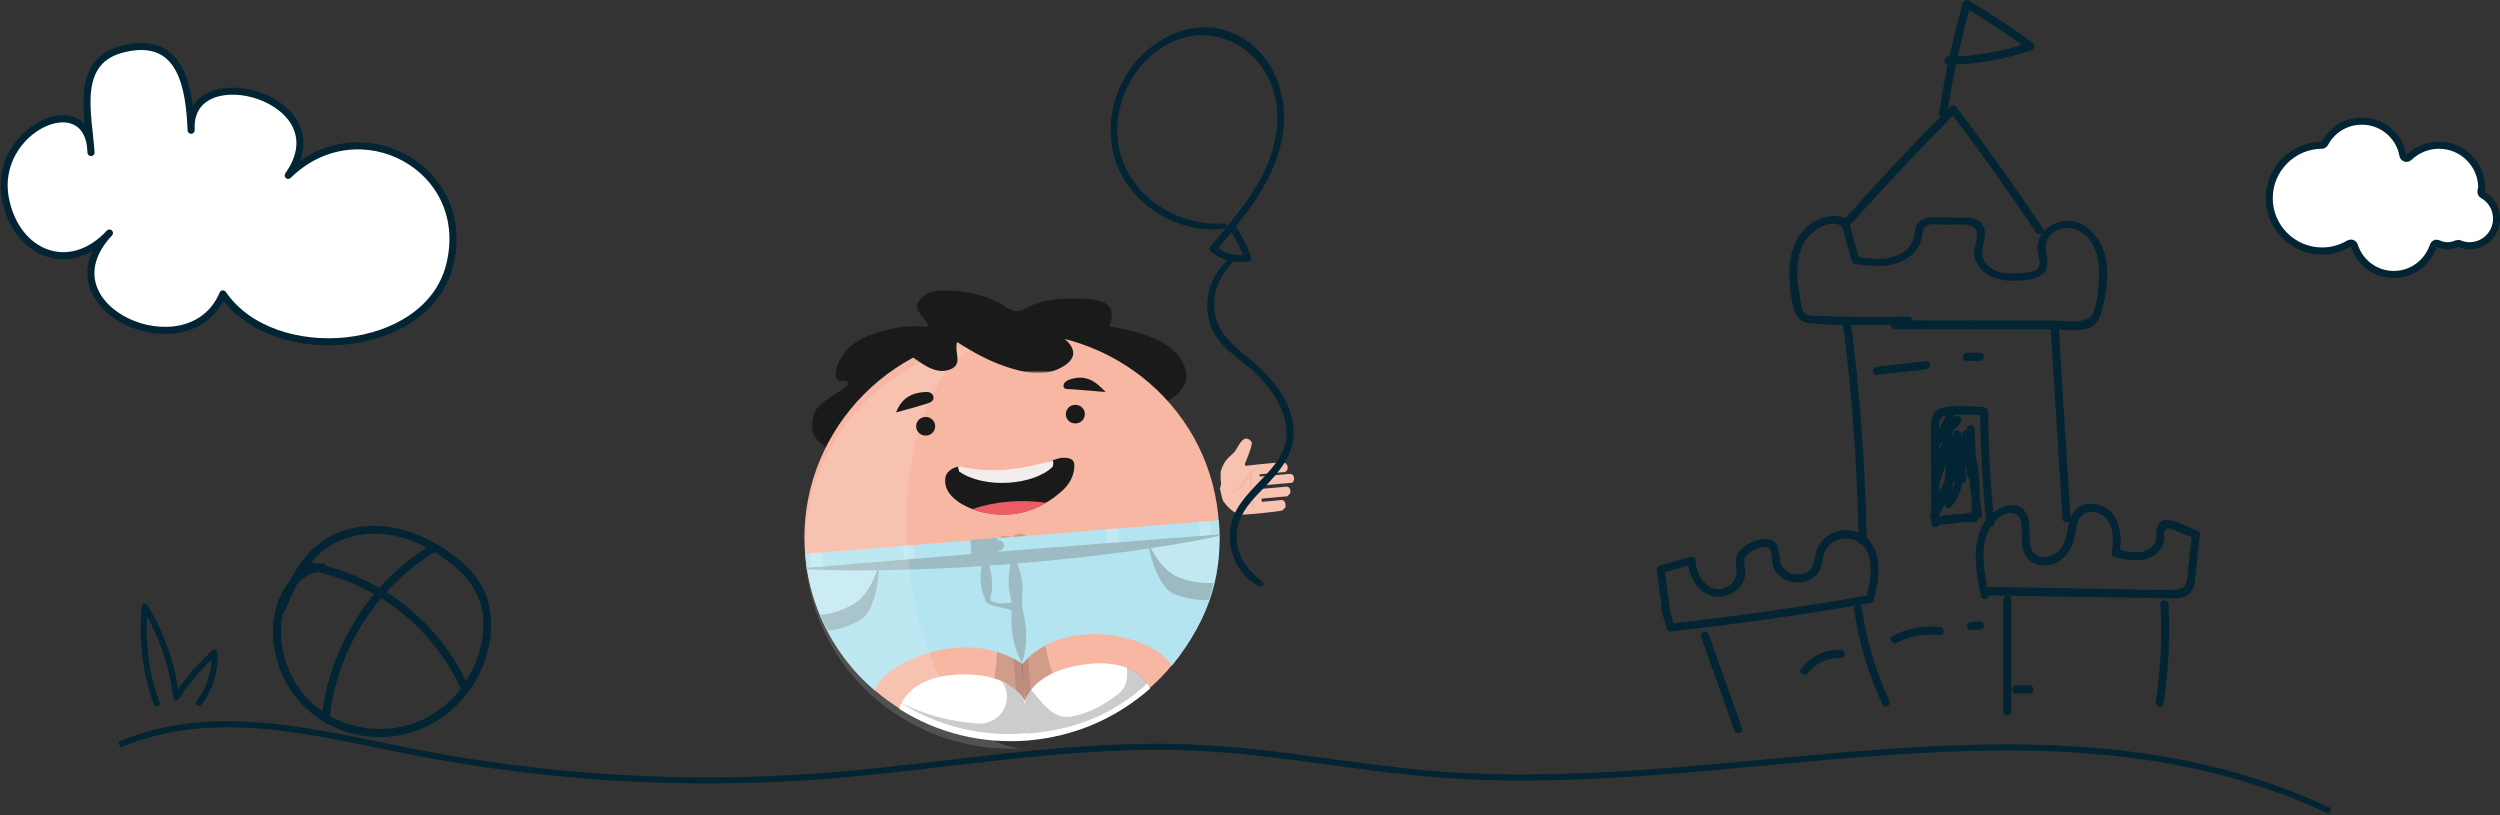 <?xml version="1.0" encoding="utf-8"?>
<!-- Generator: Adobe Illustrator 24.3.0, SVG Export Plug-In . SVG Version: 6.00 Build 0)  -->
<svg version="1.1" id="Layer_1" xmlns="http://www.w3.org/2000/svg" xmlns:xlink="http://www.w3.org/1999/xlink" x="0px" y="0px"
	 viewBox="0 0 1236 403" enable-background="new 0 0 1236 403" xml:space="preserve">
<rect x="0" y="0" width="1236" height="403" fill="#333333" stroke="none"/>
<path fill="none" stroke="#022433" stroke-width="3" stroke-miterlimit="10" d="M1152,401c-138.6-65.2-292.1-7.1-439.1-18
	c-41.1-3-82-11.7-123.1-13.4c-61.1-2.7-122.1,9.5-183.1,14.1c-67.3,5.1-135,1.1-201.6-11.8c-48.7-9.5-99.4-23.7-146.1-3.7"/>
<path fill="#022433" d="M936.8,162.8c26,0,51.9,0.1,77.9,0.1c5.4,0,11.5,0.9,16.8-0.3c4.4-1,6.6-4.6,7.6-8.7
	c2.6-10,4.4-22.1,0.2-31.8c-3.2-7.4-10.2-13.9-18.9-12.8c-7.4,0.9-13.9,6.9-13.1,14.6c0.2,2.2,1.3,4.6,1,6.8c-0.5,4.1-5.8,4-8.9,4.3
	c-6.1,0.6-13.3,0.5-17.5-4.7c-3.6-4.4-1-9.1-0.6-14c0.3-3.8-1.4-7.1-5.2-8.2c-2.8-0.7-5.8-0.5-8.7-0.5c-3.6-0.1-7.2-0.2-10.8-0.2
	c-4.2,0-8.4,0.9-9.6,5.6c-0.7,2.8-0.5,5.3-2.2,7.8c-1.7,2.6-4.5,4.5-7.4,5.7c-6.3,2.4-13.4,1.3-19.9,0.5c0.6,0.4,1.3,1,1.9,1.4
	c-1.2-3.9-2.2-7.6-3.4-11.5c-0.6-2.2-1-6.3-2.6-8.1c-2.8-3.1-9.7-2-13-0.8c-11,4-15.6,15-15.7,26c-0.1,6.2,0.6,13.4,2.3,19.3
	c1.4,5,5,6.6,10,6.8c15.5,0.9,31.1,0.7,46.5,0.4c2.5-0.1,2.5-4,0-4c-11.4,0.3-22.7,0.3-34.1,0c-2.9-0.1-5.7-0.2-8.5-0.3
	c-2.3-0.1-6,0.4-8.2-1c-2.2-1.4-2.3-5-2.7-7.3c-0.4-2.9-0.9-5.7-1.2-8.5c-0.9-10,0.7-21.1,10.2-26.6c3-1.7,9.7-4,11.8-0.1
	c1.2,2.2,1.6,5.5,2.3,7.9c0.8,2.9,1.7,5.8,2.5,8.6c0.3,0.9,1,1.3,1.9,1.4c9,1.2,19,2.2,26.7-3.9c2.8-2.2,5-5.1,5.9-8.6
	c0.5-2.2,0-5.5,2.7-6.7c2.5-1.1,6.6-0.3,9.2-0.3c4.1,0.1,14.6-1.6,15.4,3.8c0.5,4-2.2,8-1.2,12.2c2,8.4,11.1,11.8,18.8,11.7
	c6.8-0.1,17.9-0.4,17.2-9.6c-0.3-4.5-2.2-8.5,1.1-12.5c3.1-3.6,8.4-5,12.7-3.4c10.2,3.6,12.4,16,11.7,25.3c-0.4,5.1-0.8,12-3.2,16.6
	c-2.7,5.3-13.1,3.3-18.1,3.3c-26.5,0-53-0.1-79.5-0.1C934.3,158.8,934.3,162.8,936.8,162.8z"/>
<path fill="#022433" d="M911,158.8c4.7,36,7.3,72.3,7.9,108.6c0.1,2.5,4,2.5,4,0c-0.6-36.3-3.3-72.6-7.9-108.6
	C914.6,156.4,910.7,156.3,911,158.8z"/>
<path fill="#022433" d="M1013.9,163.2c2,31.1,3.9,62.2,5.8,93.3c0.2,2.5,4.1,2.5,4,0c-2-31.1-3.9-62.2-5.8-93.3
	C1017.7,160.6,1013.7,160.6,1013.9,163.2z"/>
<path fill="#022433" d="M914.3,111.7c17.1-19.2,34.8-38,52.8-56.2c-1-0.1-2.1-0.3-3.1-0.4c14.8,19.5,29,39.4,42.6,59.8
	c1.4,2.1,4.9,0.1,3.4-2c-13.7-20.4-27.9-40.3-42.6-59.8c-0.7-1-2.2-1.3-3.1-0.4c-18.2,18.2-35.8,37-52.8,56.2
	C909.9,110.8,912.6,113.6,914.3,111.7z"/>
<path fill="#022433" d="M962.6,56.9c2.7-18.3,6.6-36.5,11.7-54.4c-1,0.4-1.9,0.8-2.9,1.2c10.9,6.5,21.4,13.5,31.6,20.8
	c0.2-1.2,0.3-2.4,0.4-3.6c-12.9,4.6-26.3,6.9-40.1,7.1c-2.5,0-2.5,4,0,4c14-0.2,27.9-2.6,41.1-7.3c1.7-0.6,1.9-2.6,0.5-3.6
	c-10.2-7.5-20.8-14.4-31.6-20.8c-1.1-0.6-2.5,0-2.9,1.2c-5,17.9-9,36-11.7,54.4C958.5,58.3,962.2,59.4,962.6,56.9z"/>
<path fill="#022433" d="M958.8,258.7c0-12.2-0.1-24.4-0.1-36.7c0-2.9,0-5.8,0-8.6c0-1.4-0.1-2.9,0-4.3c0.2-2.5,2.1-3.7,4.5-3.9
	c5.8-0.4,11.9-0.3,17.7,0.1c-0.6-0.6-1.3-1.3-2-2c0.3,18.5,1.3,36.9,3.1,55.3c0.3,2.5,4.2,2.5,4,0c-1.9-18.4-2.9-36.8-3.1-55.3
	c0-1.1-0.9-1.9-2-2c-6.5-0.4-14-1.2-20.4,0.3c-5.6,1.3-5.8,6.2-5.8,11.1c0,15.4,0.1,30.7,0.1,46
	C954.9,261.2,958.8,261.2,958.8,258.7z"/>
<path fill="#022433" d="M966.5,206.1c-3.4,3.5-6.8,7.1-10.2,10.6c1,0.8,2.1,1.6,3.1,2.4c2.2-4.1,4.3-8.3,6.5-12.4
	c-1.3-0.4-2.4-0.6-3.7-1c0,7.5-1.5,14.7-4.6,21.6c1.3,0.4,2.4,0.6,3.7,1c0.4-3.8,1.8-6.9,4-9.9c-1.2-0.5-2.4-1-3.6-1.5
	c-2.2,7.1-4.4,14.1-6.6,21.2c1.3,0.4,2.5,0.7,3.8,1.1c1.1-6.6,4.2-12.2,9.3-16.6c-1.1-0.4-2.2-0.9-3.3-1.4
	c-0.7,11.5-4.2,22.5-10.2,32.3c1.2,0.5,2.4,1,3.6,1.5c2.7-8.1,6.4-15.5,11.2-22.6c-1.2-0.2-2.4-0.3-3.6-0.4
	c1.4,5.7,0.1,11.3-3.8,15.7c1.1,0.4,2.2,0.9,3.3,1.4c-0.5-11.6,0.9-22.9,4.3-34c-1.3-0.2-2.6-0.4-3.9-0.5c0.7,7.5,1.5,15,2.2,22.5
	c0.3,2.5,4,2.6,4,0c0-5.5-0.7-10.9-2.1-16.3c-1.2,0.5-2.4,1-3.6,1.5c1.3,2.5,2.5,5.1,3.8,7.6c0.9,1.8,3.6,0.9,3.7-1
	c0.1-4.9,0.2-9.6,0.4-14.5c-1.3,0.2-2.6,0.4-3.9,0.5c4.3,13.4,5.7,27.2,4,41.2c0.6-0.6,1.3-1.3,2-2c-6.6-0.3-13.2,0.3-19.8,1.6
	c-2.2,0.4-1.7,4,0.5,3.9c7.3-0.4,14.5-1.4,21.6-3.3c1.1-0.3,1.5-1.3,1.3-2.4c-2.2-13.7-3.4-27.4-3.6-41.2c0-2.5-4-2.5-4,0
	c0,7.3,0,14.6,0,21.8c1.3,0,2.6,0,4,0c0-7.5,0-14.9,0-22.4c0-2.5-4-2.5-4,0c0,7.5,0,14.9,0,22.4c0,2.5,4,2.5,4,0
	c0-7.3,0-14.6,0-21.8c-1.3,0-2.6,0-4,0c0.2,14.2,1.4,28.3,3.8,42.3c0.4-0.8,0.9-1.6,1.3-2.4c-6.7,1.8-13.6,2.9-20.6,3.2
	c0.2,1.3,0.4,2.6,0.5,3.9c6.2-1.3,12.4-1.7,18.7-1.4c1.2,0.1,1.9-1,2-2c1.8-14.3,0.4-28.6-4-42.2c-0.7-2.1-3.9-1.7-3.9,0.5
	c-0.1,4.9-0.2,9.6-0.4,14.5c1.3-0.4,2.4-0.6,3.7-1c-1.3-2.5-2.5-5.1-3.8-7.6c-1-2.1-4.1-0.6-3.6,1.5c1.3,5,1.9,10.1,1.9,15.2
	c1.3,0,2.6,0,4,0c-0.7-7.5-1.5-15-2.2-22.5c-0.2-2.2-3.1-2.8-3.9-0.5c-3.5,11.3-5,23.1-4.5,35c0.1,1.6,2.2,2.8,3.3,1.4
	c4.8-5.5,6.6-12.5,4.9-19.5c-0.5-1.7-2.7-1.8-3.6-0.4c-4.9,7.3-8.8,15.2-11.6,23.5c-0.7,2.2,2.5,3.4,3.6,1.5
	c6.3-10.5,9.9-22.1,10.7-34.3c0.1-1.8-2.2-2.4-3.3-1.4c-5.6,4.8-9.2,11.1-10.3,18.3c-0.4,2.4,3.1,3.5,3.8,1.1
	c2.2-7.1,4.4-14.1,6.6-21.2c0.7-2.3-2.3-3.1-3.6-1.5c-2.7,3.6-4.1,7.5-4.6,11.9c-0.2,1.9,2.9,2.8,3.7,1c3.3-7.5,5-15.4,5.1-23.5
	c0-1.9-2.8-2.8-3.7-1c-2.2,4.1-4.3,8.3-6.5,12.4c-1,1.9,1.5,4,3.1,2.4c3.4-3.5,6.8-7.1,10.2-10.6C971,207.1,968.3,204.3,966.5,206.1
	z"/>
<path fill="#022433" d="M825.8,303.1c-0.9-7.3-1.9-14.5-2.8-21.7c-0.4,0.6-1,1.3-1.4,1.9c5.1-1.4,10.2-3,15.4-4.4
	c-0.8-0.6-1.7-1.3-2.5-1.9c0,10.2,8.6,21.2,19.7,17.2c4.4-1.6,8.2-5.5,8.6-10.2c0.4-3.3-1.9-6.7,0.8-9.5c1.8-1.9,6.7-4.4,9.3-4.1
	c4,0.4,2.9,6.1,3.5,8.8c0.5,2,1.4,3.8,2.9,5.1c2.8,2.7,6.9,4,10.7,3.6c3.9-0.3,7.6-2.2,9.5-5.7c1.3-2.5,1.3-5.3,2.2-8
	c0.9-3.1,3.1-5.7,6.1-7c6.9-3.1,13.9,0.6,16.1,7.6c2.1,6.7,0.4,14.3-1.2,20.8c0.4-0.4,0.9-0.9,1.3-1.3c-32.5,5.7-65.2,10.3-98,14
	c0.6,0.4,1.3,1,1.9,1.4c-0.9-3.1-1.9-6.1-2.8-9.3c-0.7-2.4-4.6-1.3-3.8,1.1c0.9,3.1,1.9,6.1,2.8,9.3c0.3,0.7,1.1,1.5,1.9,1.4
	c33.2-3.7,66.2-8.4,99.1-14.1c0.6-0.1,1.3-0.8,1.3-1.3c2.4-9.5,4.7-22.6-3.1-30.5c-7-7-19.9-4.9-24.4,4c-2.6,4.9-1,12-7.9,13.5
	c-5.3,1.1-10.3-1.7-11-7.2c-0.5-4.1-0.7-9.4-6-10.1c-4.6-0.6-11.6,2.6-14.3,6.3c-1.7,2.2-1.8,4.7-1.3,7.4c0.7,4.3-0.4,7.7-4.4,9.9
	c-8.7,4.6-15.6-5-15.6-12.9c0-1.3-1.3-2.2-2.5-1.9c-5.1,1.4-10.2,3-15.4,4.4c-0.7,0.2-1.5,1.1-1.4,1.9c0.9,7.3,1.9,14.5,2.8,21.7
	C822.2,305.5,826.2,305.6,825.8,303.1z"/>
<path fill="#022433" d="M841,314.9c5.5,15.5,11.1,30.9,16.5,46.3c0.8,2.3,4.7,1.3,3.8-1.1c-5.5-15.5-11.1-30.9-16.5-46.3
	C844,311.5,840.2,312.5,841,314.9z"/>
<path fill="#022433" d="M916.7,301.4c2.3,16.4,7.1,32.1,14,47c1.1,2.3,4.5,0.3,3.4-2c-6.8-14.6-11.4-30.1-13.7-46.1
	C920.1,297.9,916.3,298.9,916.7,301.4z"/>
<path fill="#022433" d="M983.5,294.4c23.5,0.4,47.1,0.7,70.7,1.1c5.7,0.1,11.4,0.2,17.1,0.3c3.6,0.1,7.9,0.4,10.9-2.1
	c3.1-2.5,3-7,3.4-10.7c0.7-6.2,1.3-12.5,2.1-18.7c0.1-0.9-0.7-1.6-1.4-1.9c-4.4-1.7-9.3-4.5-13.9-5.3c-2.5-0.4-4.8,0.6-5.7,3.1
	c-1.3,3.7,0.5,7.2-2.8,10.2c-4.8,4.3-11.9,2.4-17.3,1c0.4,0.8,0.9,1.6,1.3,2.4c1.7-9.8-0.1-22.6-11.9-24.6c-4-0.7-8.2,0.5-10.7,4
	c-3.7,5-2.5,12-5.9,17.3c-3.8,5.8-13.8,7.6-15.6-0.7c-1.1-4.8,0.5-9.9-1.3-14.5c-4.3-10.6-16.9-4.2-21.3,2.7
	c-6.9,10.9-4.3,25-1.8,36.8c0.5,2.5,4.3,1.4,3.8-1.1c-2.4-11.5-5.8-28.1,4.2-37.2c2.6-2.3,7.4-4.5,10.3-1.4c2.1,2.1,1.8,5.6,1.8,8.3
	c0,4.7-0.1,10,3.7,13.4c3.4,3.1,8.7,3.5,12.9,1.7c5.2-2.2,8.4-7.6,9.6-13c0.7-3.1,0.7-6.9,2.7-9.7c2.1-2.9,5.8-3.2,9-2.1
	c7.6,2.9,7.9,12.4,6.7,19.2c-0.2,1.1,0.3,2.2,1.3,2.4c7.6,2,17.5,3.7,22.8-3.9c0.9-1.3,1.5-2.6,1.8-4.1c0.3-1.3-0.4-3.5,0.2-4.8
	c1.2-2.7,5-0.1,6.8,0.5c2.7,1.1,5.4,2.2,8.1,3.1c-0.5-0.6-1-1.3-1.4-1.9c-0.5,5.2-1.2,10.4-1.7,15.5c-0.3,2.6-0.4,5.5-1,8
	c-0.7,3.2-3.4,3.9-6.3,3.9c-9.9,0.3-19.9-0.3-29.8-0.4c-20.5-0.4-40.9-0.6-61.4-1C981,290.4,981,294.3,983.5,294.4z"/>
<path fill="#022433" d="M990.4,296.4c0,18.5,0,37,0,55.5c0,2.5,4,2.5,4,0c0-18.5,0-37,0-55.5C994.3,293.9,990.4,293.9,990.4,296.4z"
	/>
<path fill="#022433" d="M1068.1,298.7c0.9,16.2,0.2,32.3-2.3,48.3c-0.4,2.5,3.4,3.6,3.8,1.1c2.5-16.4,3.4-32.9,2.5-49.3
	C1071.9,296.1,1068,296.1,1068.1,298.7z"/>
<path fill="#022433" d="M927.9,185.3c8.2-0.9,16.3-1.8,24.4-2.7c2.5-0.3,2.5-4.2,0-4c-8.2,0.9-16.3,1.8-24.4,2.7
	C925.4,181.6,925.4,185.5,927.9,185.3z"/>
<path fill="#022433" d="M972.4,178.4c2.2,0,4.4,0,6.6,0c2.5,0,2.5-4,0-4c-2.2,0-4.4,0-6.6,0C969.8,174.5,969.8,178.4,972.4,178.4z"
	/>
<path fill="#022433" d="M893.8,332.8c4-5.1,10-7.7,16.4-7.5c2.5,0.1,2.5-3.9,0-4c-7.9-0.4-15,3.1-19.8,9.4
	C888.8,332.8,892.2,334.8,893.8,332.8z"/>
<path fill="#022433" d="M937.7,317.9c6.6-3.5,13.8-4.8,21.4-3.9c2.5,0.3,2.5-3.7,0-4c-8.2-1-16.1,0.6-23.4,4.4
	C933.4,315.7,935.5,319,937.7,317.9z"/>
<path fill="#022433" d="M974.5,311.6c1.4-0.1,3-0.3,4.4-0.4c1.1-0.1,2-0.8,2-2c0-1-0.9-2.1-2-2c-1.4,0.1-3,0.3-4.4,0.4
	c-1.1,0.1-2,0.8-2,2C972.6,310.7,973.5,311.7,974.5,311.6z"/>
<path fill="#022433" d="M996.8,342.9c2.2,0,4.4,0,6.7,0c2.5,0,2.5-4,0-4c-2.2,0-4.4,0-6.7,0C994.3,338.9,994.3,342.9,996.8,342.9z"
	/>
<g id="curriculumM1">
	<path fill="#1A1A1A" d="M405.3,254.3c-3.8-5.2,5.3-23.6,5.3-29.1c0-4.6-8.6-6.4-9-13.1c-0.6-10.3,4-12.4,11.5-17.4
		c4.8-3.2,2-1.3,6.6-4.7c-1.8-3.2-2.3-1.1-4.4-1.8c-2.6-0.8-3.4-4.6,0.7-11.5c4.5-7.7,12.1-10.7,20.3-13c9.8-2.6,12.2-2.5,22.7-2.3
		c-1.4-5.1-8.3-7.6-4.4-12.9c3.4-4.7,9-5.1,14.3-4.9c10.4,0.4,20.4,2.7,29,8.5c3.3,2.2,5.6,2.3,8.8,0.5c8.5-4.7,18-5.3,27.4-5
		c12.3,0.5,18.3,2.7,14.4,13.8c7,1,24.3,4.8,31.1,11.4c11.1,10.6,8.6,20.7-5.7,27.1c0.3,3.8,8,3.6,10.5,10.5
		c1.2,3.4,2.6,8.1,0.2,10.1c-8.8,7.2,3.9,28.1,0.3,37.2c-0.5,0.7-1.1,1.1-2,1.2c-3.5-0.2-7-2-10.6-1.1c-7.2,1.7-9.4-2.1-10-8.2
		c-0.5-6.3-2.7-12.1-5.5-17.8c-1.4-2.8-3.1-5.1-7-4.2c-6.2,1.5-10.6-1.4-14.5-5.7c-1.5-1.6-2.6-4.6-5.8-1.6
		c-7.2,6.7-14.3,3.3-21.1-0.7c-4.1-2.3-7.3-5.8-10.3-10c-4,3-6,7.3-9.3,10.3c-10.2,9.2-18.1,7.8-23.5-4.9
		c-5.3,5.4-11.3,7.8-18.7,5.1c-3.7-1.3-5.5,1.9-7.1,4.4c-5,7.6-9.5,15.4-11.2,24.4c-0.7,3.8-1.7,7.9-7.5,6c-3.1-2-6.2-2.8-9.8-0.9
		C409.5,254.9,407.4,255.9,405.3,254.3z"/>
	<path fill="#F7B7A2" d="M515.9,364.8c56-8.8,94.3-60.5,85.7-115.5c-8.6-55-61-92.4-117-83.6c-56,8.8-94.3,60.5-85.7,115.5
		C407.6,336.2,460,373.6,515.9,364.8z"/>
	<path fill="#1A1A1A" d="M524.4,226.4c-9.2,2-23.1,11.3-37.9,9.2c-3.6-0.5-7.7-5.1-11.9-4.7c-1.6-0.7-6.4,1.5-7.1,4.8
		c-1,5,1.5,8.9,5.9,12.1c0,0,1.2,1,3.4,2.1c0.7,0.3,1.3,0.7,2,1c0,0,0.1,0,0.1,0c4.5,2,11.5,4,20.7,3.3c11-0.9,19.3-6.3,23.6-9.9
		c1.3-1,2.4-2,3.4-3.1c2.8-3.1,4.2-6.4,4.5-9.7C531.3,228.9,531.4,225.8,524.4,226.4z"/>
	<path fill="#F2EDEC" d="M520.4,230.8c-9.3,9.1-33.7,11.1-46.2,2.3c-0.2-1.9-2.1-3.2,3.1-2c13.9,3.1,29.7,0.6,43.2-3.5
		C520.9,228.2,520.8,230,520.4,230.8z"/>
	<path fill="#EB5C65" d="M480.7,251.7c11.2-3.9,24.6-4.9,36.5-3.1C504.5,256.3,490.4,255.6,480.7,251.7z"/>
	<path opacity="0.1" fill="none" stroke="#020203" stroke-width="7.192" stroke-miterlimit="10" enable-background="new    " d="
		M502.7,299.7l5.1,65.9"/>
	<path opacity="0.15" fill="#020203" enable-background="new    " d="M502.4,267.5l4.5,85.5l-20.7,2.7c0,0,10.5-20.9,5.7-62
		S502.4,267.5,502.4,267.5z"/>
	<path opacity="0.15" fill="#020203" enable-background="new    " d="M498.5,267.5l9.2,85.6l21.6-0.9c0,0-14.2-19-15.9-60.6
		C511.8,250,498.5,267.5,498.5,267.5z"/>
	<path fill="#B3E4EF" d="M398.1,273.8c1.6,20.8,10.4,47.1,34.6,67.7c1.1-11.4,42.6-33.3,72.8-13.3c20.9-24.6,65.5-14,73.8,1
		c20.2-25,25.2-47.4,23.3-72L398.1,273.8z"/>
	<path opacity="0.2" fill="#FFFFFF" enable-background="new    " d="M401.5,280.9c0,0-2.4,0.1-2.4,0.2c2.2,13.7,6.6,23,10.2,30.8
		c2.3-0.2,8.7-1.1,16.1-5.5c9.2-5.5,9.3-28.2,9.3-28.2L401.5,280.9z"/>
	<path opacity="0.2" fill="#020203" enable-background="new    " d="M422.2,298.5c-7.1,4.3-14,5.3-16.5,5.5c0.9,2.7,2.5,5.3,3.6,7.9
		c2.3-0.2,8.7-1.1,16.1-5.5c9.2-5.5,9.3-28.2,9.3-28.2S431.4,293,422.2,298.5z"/>
	<path opacity="0.2" fill="#FFFFFF" enable-background="new    " d="M600.5,264.8c0,0,2.4-0.2,2.4-0.2c0,13.9-2.9,23.8-5.3,32
		c-2.3,0.2-8.8,0.3-16.8-2.8c-9.9-3.9-13.5-26.3-13.5-26.3L600.5,264.8z"/>
	<path opacity="0.2" fill="#020203" enable-background="new    " d="M582.7,285.4c7.7,3.1,14.6,3,17.2,2.8c-0.5,2.8-1.6,5.7-2.3,8.4
		c-2.3,0.2-8.8,0.3-16.8-2.8c-9.9-3.9-13.5-26.3-13.5-26.3S572.8,281.5,582.7,285.4z"/>
	<g opacity="0.2">
		<path fill="#FFFFFF" d="M406.9,280.4l-5.7,0.4l-0.6-7.4l5.7-0.5L406.9,280.4z"/>
		<path fill="#FFFFFF" d="M452.7,276.7l-5.7,0.5l-0.6-7.4l5.7-0.4L452.7,276.7z"/>
		<path fill="#FFFFFF" d="M553.2,268.6l-5.7,0.4l-0.6-7.4l5.7-0.5L553.2,268.6z"/>
		<path fill="#FFFFFF" d="M599,264.9l-5.7,0.5l-0.6-7.4l5.7-0.4L599,264.9z"/>
	</g>
	<path fill="#9CBBC2" d="M487.3,275.1c0.8,1.5,1.4,3,1.8,4.5c0.4,1.5,0.8,3,1,4.5c0.1,0.8,0.2,1.5,0.3,2.3c0.1,0.8,0.1,1.5,0.2,2.3
		c0,1.5-0.2,3.1-0.5,4.6c-0.1,0.8-0.3,1.6-0.4,2.3c-0.1,1.1-0.4,0.7,0,1.2c0.4,0.4,1.1,0.7,1.7,0.9c0.7,0.2,1.4,0.4,2.2,0.5
		c3,0.4,6.1-0.2,9.1-0.7l1.6-0.3l0.8,2.4c0.8,2.2,1.1,4.5,1.5,6.7c0.2,1.1,0.4,2.2,0.5,3.4c0.1,1.1,0.2,2.3,0.2,3.4
		c0.1,2.3-0.1,4.6-0.3,6.9c-0.3,2.3-0.7,4.7-1.5,7l-0.6,0.1c-1.2-2.2-2-4.4-2.7-6.6c-0.7-2.2-1.3-4.5-1.6-6.8
		c-0.2-1.1-0.3-2.3-0.4-3.4c-0.1-1.1-0.1-2.3-0.1-3.4c0-2.3-0.1-4.6,0.2-6.9l2.4,2.2c-1.7-0.3-3.2-0.7-4.7-1.1
		c-1.6-0.4-3.1-0.7-4.7-1.1c-0.8-0.2-1.6-0.4-2.3-0.6c-0.8-0.2-1.6-0.4-2.5-1c-0.4-0.3-0.9-0.6-1.3-1.3c-0.1-0.2-0.2-0.4-0.2-0.6
		l0-0.1l0,0l0,0l0-0.1c0-0.2-0.1-0.4-0.2-0.6l-0.8-2.3c-0.5-1.5-0.9-3.1-1.1-4.6c-0.1-0.8-0.1-1.5-0.1-2.3c0-0.7,0-1.6,0-2.3
		c0.1-1.6,0.3-3.1,0.6-4.6c0.3-1.5,0.7-3.1,1.4-4.7L487.3,275.1z"/>
	<path fill="#9CBBC2" d="M504.4,322.8c-0.8-4-1.5-7.9-2.2-11.9l-1-6l-0.9-6c-0.3-2-0.7-4-1.1-5.9c-0.4-2-0.5-4-0.5-6
		c0-2,0.2-4,0.5-6.1s0.7-4.1,1.5-6.1l0.6-0.1c1.1,1.9,1.8,3.9,2.4,5.8s1.1,3.9,1.4,5.9c0.4,2,0.5,4,0.4,6c0,2-0.2,4-0.2,6l0,6.1
		l-0.1,6.1c-0.1,4-0.1,8.1-0.4,12.1L504.4,322.8z"/>
	<path fill="#9CBBC2" d="M602.9,264.9c-16.8,3.7-33.7,6.2-50.7,8.5c-16.9,2.2-33.9,3.9-51,5.3c-17,1.4-34.1,2.4-51.1,2.9
		c-17.1,0.5-34.2,0.7-51.4-0.2l-0.1-0.6l25.5-2.2l25.5-2.1l51-4.3l51.1-4l25.5-2l25.5-1.9L602.9,264.9z"/>
	<path fill="#9CBBC2" d="M494,272.4c1.5-0.2,2.5-1.6,2.3-3.1c-0.2-1.5-1.6-2.4-3.1-2.2c-1.5,0.2-2.5,1.6-2.3,3.1
		C491.2,271.7,492.5,272.7,494,272.4z"/>
	<path fill="none" stroke="#9CBBC2" stroke-width="13.185" stroke-miterlimit="10" d="M487,275.1l-0.7-8.7"/>
	<path opacity="0.15" fill="#FFFFFF" enable-background="new    " d="M448.8,273.5c-4.3-55.3,14.9-101.9,43-104.7
		c-56,5-97.9,53.5-93.5,108.8c4.3,55.3,53.2,96.4,109.3,92.3C479.3,371.7,453.1,328.7,448.8,273.5z"/>
	<defs>
		<filter id="Adobe_OpacityMaskFilter" filterUnits="userSpaceOnUse" x="374.8" y="21.7" width="193.5" height="162.6">
			<feColorMatrix  type="matrix" values="1 0 0 0 0  0 1 0 0 0  0 0 1 0 0  0 0 0 1 0"/>
		</filter>
	</defs>
	<mask maskUnits="userSpaceOnUse" x="374.8" y="21.7" width="193.5" height="162.6" id="mask0_105_30_1_">
		<path fill="#FFFFFF" filter="url(#Adobe_OpacityMaskFilter)" d="M550.6,186.4c-1.5-18.6-30.1-31.5-63.9-28.7
			c-33.8,2.8-59.9,20.2-58.4,38.8c1.5,18.6,30.1,31.5,63.9,28.7C526,222.4,552.1,205,550.6,186.4z"/>
	</mask>
	<g mask="url(#mask0_105_30_1_)">
		<path fill="#1A1A1A" d="M568.3,117.1c0.4,6.4-4.5,9.8-7.4,14.5c-2.5,3.9,4,9.9,0.7,15.9c-4.9,9.1-13.6,11.5-22.6,13.3
			c-5.6,1.1-11.5,1.2-17.3,1.8c-0.2,3.6,3.1,3.6,4.7,5c6.1,5.2,5.6,10.2-1.7,14.1c-7.9,4.3-16,3-24.1,0.6
			c-9.8-2.8-18.5-7.5-27.4-13.2c-1.6,5.1,3,10.7-3.1,13.4c-5.4,2.3-10.4-0.2-14.8-3.1c-8.6-5.6-15.9-12.8-20.1-22.1
			c-1.6-3.6-3.5-4.8-7.3-4.9c-9.7-0.4-18.1-4.7-25.9-9.8c-10.2-6.7-10.3-11.8-1.2-19.3c-5.4-4.5-11-8.7-16.1-13.5
			c-3.6-3.3-6.3-7.5-8-12.2c-5.3-14.3,1.4-22.9,17-20.9c1.7-3.4-1.4-5.4-2.4-7.9c-2.8-6.6-4.9-13.2-3.3-20.6
			c0.7-3.6,2.1-8.3,5.2-8.8c11.4-1.7,16.3-11.3,24.1-17.3c0.8-0.3,1.5-0.3,2.3,0c2.9,2.1,4.9,5.2,8.4,6.4c7,2.2,6.9,6.6,4.1,12.2
			c-2.9,5.7-4.2,11.8-4.8,18c-0.4,3.2-0.1,5.9,3.7,7.1c6.1,1.9,8.3,6.7,9.2,12.3c0.4,2.1-0.2,5.2,4,4.3c9.7-2,13.9,4.6,17.6,11.4
			c2.2,4.1,3.1,8.6,3.4,13.9c5-0.5,9-3.2,13.4-4.1c13.5-2.7,19.5,2.7,17.4,16.3c7.4-1.9,13.7-0.9,18.7,5.3c2.4,3,5.7,1.2,8.4-0.1
			c8.3-3.9,16.2-8.3,22.4-15.1c2.6-2.9,5.7-5.9,9.5-1.3c1.6,3.3,3.8,5.6,7.8,5.8C565.1,114.4,567.3,114.7,568.3,117.1z"/>
	</g>
	<g id="curriculumEye1">
		<path fill="#1A1A1A" d="M458.4,215.3c2.6-0.4,4.3-2.8,3.9-5.3c-0.4-2.5-2.8-4.2-5.4-3.8c-2.6,0.4-4.3,2.8-3.9,5.3
			C453.4,214,455.8,215.7,458.4,215.3z"/>
		<path fill="#1A1A1A" d="M532.4,209.3c2.6-0.4,4.3-2.8,3.9-5.3c-0.4-2.5-2.8-4.2-5.4-3.8c-2.6,0.4-4.3,2.8-3.9,5.3
			C527.4,208,529.8,209.7,532.4,209.3z"/>
	</g>
	<g id="curriculumBrow1">
		<path fill="#1A1A1A" d="M443,203.9c2.8-7.1,7.7-9.8,14.6-10.1c1.8-0.1,3.6,0.5,3.9,2.4c0.3,1.9-1.4,2.8-3.1,3.3
			C453.7,201,449,202.3,443,203.9z"/>
		<path fill="#1A1A1A" d="M546.6,193.8c-7.2-0.6-12.2-1-17.3-1.4c-1.5-0.1-3.3,0.3-3.5-1.5c-0.1-1.4,1.1-2.5,2.6-3.1
			C536.1,185,541.1,187.8,546.6,193.8z"/>
	</g>
	<path fill="#FFFFFF" d="M474.5,333.5c-24.7,0.8-29.3,14.5-29.9,17c19.1,12.1,41.1,17.4,63.7,15.6l-1.5-19.2
		C506.7,346.9,501.5,332.7,474.5,333.5z"/>
	<path opacity="0.2" fill="#020203" enable-background="new    " d="M506.8,348.5c0-0.2-1.1-7.7-11.9-11.8c2.6,2.7,2.9,6.6,2.9,6.7
		c0,0,0,0.1,0,0.1c0.6,7.9-6,14.7-14.1,14.2c-13.5-0.8-26.6-4.3-39-10.5c19.7,12.2,40.8,17.2,63.1,15.3
		C508,362.7,507.3,353.7,506.8,348.5z"/>
	<path fill="#FFFFFF" d="M536.4,328.5c24.5-3.3,31.2,9.6,32.2,11.9c-17,15-37.8,23.8-60.4,25.7l-1.5-19.2
		C506.7,346.9,509.7,332,536.4,328.5z"/>
	<path opacity="0.2" fill="#020203" enable-background="new    " d="M506.8,348.6c0-0.2-0.2-3.9,3-7.6c9,11.3,13.3,14.8,21.2,13
		c8.1-1.8,15-5.6,21.6-10.7c6.3-4.8,4.3-11.6,4.6-13.1c4.9,1.8,8.4,5,10.1,7.7c-18.1,16.3-37,23-59.3,24.8
		C507.9,362.7,507.2,353.7,506.8,348.6z"/>
	<path opacity="0.2" fill="#FFFFFF" enable-background="new    " d="M538.9,336.8c7.5-1.7,12.9-4.3,16.7-7.1
		c-4.7-1.6-11-2.3-19.3-1.2c-10.6,1.4-17.6,4.6-22,8C519.8,338.4,527.7,339.3,538.9,336.8z"/>
	<path opacity="0.2" fill="#FFFFFF" enable-background="new    " d="M473.6,342c-7.7-0.4-13.4-2.1-17.6-4.3
		c4.4-2.3,10.5-4.1,18.9-4.3c10.8-0.3,18,1.7,22.9,4.4C492.8,340.5,485.1,342.7,473.6,342z"/>
</g>
<g id="curriculumH1">
	<path fill="#F8C2B0" d="M603.5,236.9c-0.1-1.2,0-2.4,0-3.6c1.4-5.9,5.4-8.3,6.5-9.5c1.7-1.8,3.4-6.9,6.2-7c0.4,0,1.8,0.4,2.6,1.7
		c0.8,1.3-3.3,10.7-3.3,10.7l0.1,1.1c0,0,15.1-1.7,18.5-1.7c1.6,0,2.3,1.1,2.5,2.1c0.1,0.6,0,1.2-0.2,1.6c0,0,0,0,0,0
		c0,0-0.1,0.1-0.1,0.2l0,0c0,0-0.1,0.1-0.1,0.1l0,0c0,0-0.1,0.1-0.1,0.1c0,0,0,0-0.1,0.1c0,0-0.1,0.1-0.1,0.1c0,0,0,0-0.1,0.1
		c0,0-0.1,0.1-0.1,0.1c0,0,0,0-0.1,0.1c0,0-0.1,0-0.1,0.1c0,0,0,0-0.1,0c0,0-0.1,0-0.1,0.1l-0.1,0c-0.1,0-0.1,0-0.1,0l-0.1,0
		c-0.1,0-0.1,0-0.2,0c-2.1,0.2-12.1,1.1-12.1,1.1l0.1,1.1c0,0,11.6-1,14.8-1.3c1.2-0.1,1.8,0.5,2.1,1.4c0,0.1,0,0.2,0.1,0.3
		c0,0.1,0,0.2,0,0.2c0,0,0,0,0,0.1c0,0.1,0,0.1,0,0.2c0,0,0,0,0,0.1c0,0.2,0,0.4-0.1,0.6c0,0,0,0,0,0c0,0.1,0,0.2,0,0.2l0,0
		c0,0,0,0.2-0.1,0.2l0,0c-0.1,0.1,0,0.2-0.1,0.2c-0.1,0.1-0.1,0.2-0.1,0.2l0,0c0,0-0.1,0.1-0.1,0.2c0,0,0,0-0.1,0.1
		c0,0-0.1,0.1-0.1,0.1l0,0c0,0-0.1,0.1-0.1,0.1c0,0-0.1,0.1-0.1,0.1c0,0,0,0-0.1,0c0,0-0.1,0.1-0.1,0.1c0,0,0,0-0.1,0
		c-0.1,0-0.1,0.1-0.1,0l-0.1,0c-0.1,0-0.1,0-0.2,0c-1.9,0.2-14.7,1.3-14.7,1.3l0.2,1.7c0,0,9.8-0.9,12.3-1.1c1.4-0.1,2,1.1,2,2.4
		c0,0.2,0,0.4-0.1,0.6c0,0,0,0.1,0,0.2l0,0c0,0-0.1,0.1,0,0.1l0,0c0,0-0.1,0.1-0.1,0.1c0,0,0,0-0.1,0.1c0,0,0,0-0.1,0.1
		c0,0,0,0-0.1,0.1c0,0,0,0-0.1,0.1c0,0,0,0-0.1,0.1c0,0,0,0-0.1,0.1c0,0,0,0-0.1,0.1c0,0,0,0-0.1,0.1c0,0,0,0-0.1,0.1
		c0,0,0,0-0.1,0.1c0,0,0,0-0.1,0.1c0,0,0,0-0.1,0.1c0,0-0.1,0-0.1,0.1c0,0,0,0-0.1,0c0,0-0.1,0-0.1,0.1l-0.1,0c0,0-0.1,0-0.1,0
		l-0.1,0c-0.1,0-0.1,0-0.2,0c-2.1,0.2-12.1,1.1-12.1,1.1l0.2,1.6c0,0,6.7-0.6,9.5-0.9c1.5-0.1,2.2,1.2,2.2,2.4c0,0.1,0,0.1,0,0.2
		l0,0.1c0,0,0,0.1,0,0.1c0,0,0,0.1,0,0.1c0,0,0,0.1,0,0.1c0,0,0,0.1,0,0.1c0,0,0,0.1,0,0.1c0,0,0,0,0,0.1c0,0-0.1,0.1,0,0.1
		c0,0,0,0,0,0.1c0,0-0.1,0.1,0,0.1c0,0,0,0-0.1,0.1c0,0,0,0-0.1,0.1c0,0,0,0-0.1,0.1c0,0,0,0-0.1,0.1c0,0,0,0-0.1,0.1
		c0,0,0,0-0.1,0.1c0,0-0.1,0.1-0.1,0.1c0,0,0,0-0.1,0.1c0,0-0.1,0.1-0.1,0.1c0,0,0,0-0.1,0.1c0,0-0.1,0.1-0.1,0.1c0,0,0,0-0.1,0.1
		c0,0-0.1,0-0.1,0.1c0,0,0,0-0.1,0.1c0,0-0.1,0.1-0.1,0.1s0,0-0.1,0.1c0,0-0.1,0.1-0.1,0l-0.1,0c-0.1,0-0.1,0-0.2,0
		c-2.3,0.6-19.9,2.5-21.2,1.9c-0.9-0.4-4.5-2.1-7.3-6.2l-0.1,0c-0.2-0.5-0.4-1-0.6-1.4c-0.5-1.8-0.9-3.6-1.3-5.4
		C603.9,240.2,603.7,238.5,603.5,236.9z"/>
	<path fill="#F9BE84" d="M638.1,246.1C638.1,246,638.1,246,638.1,246.1C638.1,246,638,246,638.1,246.1z"/>
	<path fill="#F9BE84" d="M636.3,252.7c0,0,0.1-0.1,0-0.1C636.3,252.7,636.3,252.7,636.3,252.7z"/>
	<path fill="#F9BE84" d="M638.7,240.6c0.1,0,0.1-0.1,0.1,0C638.8,240.5,638.8,240.6,638.7,240.6z"/>
	<path fill="#F9BE84" d="M639.3,240.2c0,0,0.1-0.1,0.1-0.1C639.4,240.1,639.4,240.2,639.3,240.2z"/>
	<path fill="#F9BE84" d="M638.2,245.5c0.1-0.2,0.1-0.4,0.1-0.6C638.2,245.1,638.2,245.4,638.2,245.5z"/>
	<path fill="#F9BE84" d="M636.4,252.1c0,0,0-0.1,0-0.1C636.4,252,636.4,252.1,636.4,252.1z"/>
	<path fill="#F9BE84" d="M637.1,247.1L637.1,247.1C637.1,247.1,637.1,247.1,637.1,247.1z"/>
	<path fill="#F9BE84" d="M638.1,245.9c0,0,0.1-0.1,0-0.1C638.1,245.8,638.1,245.8,638.1,245.9z"/>
	<path fill="#F9BE84" d="M635.5,253.8C635.6,253.8,635.6,253.8,635.5,253.8C635.6,253.8,635.6,253.8,635.5,253.8z"/>
	<path fill="#F9BE84" d="M636.4,252.3c0,0,0-0.1,0-0.1S636.4,252.3,636.4,252.3z"/>
	<path fill="#F9BE84" d="M636.5,251.9c0,0,0-0.1,0-0.1C636.4,251.8,636.5,251.9,636.5,251.9z"/>
	<path fill="#F9BE84" d="M637.3,247C637.3,247,637.3,247,637.3,247C637.3,247,637.3,247,637.3,247z"/>
	<path fill="#F9BE84" d="M635,254.1L635,254.1C635.1,254.1,635,254.1,635,254.1z"/>
	<path fill="#F9BE84" d="M638.2,245.7c0,0,0-0.1,0-0.2C638.2,245.6,638.2,245.6,638.2,245.7z"/>
	<path fill="#F9BE84" d="M635.2,254.1C635.2,254.1,635.3,254,635.2,254.1C635.2,254,635.2,254,635.2,254.1z"/>
	<path fill="#F9BE84" d="M639.1,240.4c0.1,0,0.1-0.1,0.1-0.1C639.3,240.3,639.2,240.3,639.1,240.4z"/>
	<path fill="#F9BE84" d="M636,234.5C636,234.4,636.1,234.4,636,234.5C636,234.4,636,234.5,636,234.5z"/>
	<path fill="#F9BE84" d="M636.1,234.3c0,0,0.1-0.1,0.1-0.1C636.2,234.3,636.1,234.3,636.1,234.3z"/>
	<path fill="#F9BE84" d="M635.6,234.7C635.6,234.7,635.7,234.7,635.6,234.7C635.7,234.6,635.6,234.7,635.6,234.7z"/>
	<path fill="#F9BE84" d="M635.8,234.6C635.8,234.6,635.9,234.6,635.8,234.6C635.8,234.6,635.8,234.6,635.8,234.6z"/>
	<path fill="#F9BE84" d="M623.2,229.7c0.1,0,0.1,0,0.2,0C623.3,229.7,623.3,229.7,623.2,229.7z"/>
	<path fill="#F9BE84" d="M622.8,229.8c0.1,0,0.2,0,0.3,0C623,229.8,622.9,229.7,622.8,229.8z"/>
	<path fill="#F9BE84" d="M636.6,233.7c0.2-0.5,0.3-1.1,0.2-1.6C636.9,232.6,636.8,233.2,636.6,233.7z"/>
	<path fill="#F9BE84" d="M640.1,238.8c0-0.1,0-0.2,0-0.2C640.1,238.6,640.1,238.7,640.1,238.8z"/>
	<path fill="#F9BE84" d="M637.9,246.4C637.9,246.4,637.9,246.4,637.9,246.4C637.9,246.3,637.9,246.4,637.9,246.4z"/>
	<path fill="#F9BE84" d="M639.9,239.4c0.1-0.1,0-0.2,0.1-0.2C639.9,239.2,639.9,239.3,639.9,239.4z"/>
	<path fill="#F9BE84" d="M639.7,239.6c0.1-0.1,0.1-0.1,0.1-0.2C639.8,239.4,639.8,239.5,639.7,239.6z"/>
	<path fill="#F9BE84" d="M640.2,237.6c0-0.1,0-0.2,0-0.2C640.2,237.4,640.2,237.5,640.2,237.6z"/>
	<path fill="#F9BE84" d="M640.1,237.4c0-0.1,0-0.2-0.1-0.3C640.1,237.2,640.1,237.2,640.1,237.4z"/>
	<path fill="#F9BE84" d="M623.5,229.6c0.1,0,0.1-0.1,0.2-0.1C623.6,229.6,623.5,229.6,623.5,229.6z"/>
	<path fill="#F9BE84" d="M640.2,237.9c0-0.1,0-0.2,0-0.2C640.1,237.7,640.2,237.8,640.2,237.9z"/>
	<path fill="#F9BE84" d="M640.1,238.5c0-0.2,0.1-0.4,0.1-0.6C640.1,238.1,640.1,238.3,640.1,238.5z"/>
	<path fill="#F9BE84" d="M637.5,246.8C637.6,246.8,637.6,246.8,637.5,246.8C637.6,246.8,637.6,246.8,637.5,246.8z"/>
	<path fill="#F9BE84" d="M637.4,246.9C637.4,246.9,637.4,246.9,637.4,246.9C637.5,246.9,637.5,246.9,637.4,246.9z"/>
	<path fill="#F9BE84" d="M623.7,229.5c0,0,0.1-0.1,0.1-0.1C623.8,229.4,623.8,229.5,623.7,229.5z"/>
	<path fill="#F7B7A2" d="M609.9,243.1c-4.4,1,2.7-1.7,4.4-4.4c1.8-2.6,2.3-5,4.1-5.5C619.7,232.9,614.7,242,609.9,243.1z"/>
	<path fill="#F7B7A2" d="M618.9,232.2c1.2,0.9-0.1,4.3-0.3,8.7c-0.2,4.3,2.5,11.2,1,10.4C617,249.8,617.7,231.3,618.9,232.2z"/>
	<path fill="#022433" d="M607.6,15.6c-18.7-6.9-39.4,4-49.7,19.8c-10,15.2-12.1,35.3-3.2,51.5c9.9,17.8,30.5,28.7,50.8,26.2
		c0.3-0.1,0.5-0.2,0.7-0.4c-2.5,3-5.1,6.1-7.7,9c-0.8,0.9-0.7,1.9,0.2,2.7c2.6,2.2,5.4,3.6,8.3,4.4c-9.9,8.3-13,23.3-7.3,34.9
		c4.1,8.3,12.2,13,19,18.9c7.6,6.8,14.6,15.7,16.8,25.8c4.6,21.6-18.3,29.4-25.5,46.5c-5.2,12.5,0,28.6,12.3,34.9
		c1.7,0.8,3.3-1.4,1.6-2.6c-7.5-5.2-12.6-12.8-12.5-22.2c0.1-9.4,6-16.2,12.3-22.6c9.1-9.4,17.6-18.7,15.6-32.7
		c-2.1-14.4-12.8-25.3-23.6-34c-7.9-6.3-14.9-13.1-15.4-23.8c-0.4-8.7,3.4-16.7,9.7-22.6c2.4,0.3,4.9,0.3,7.4-0.2
		c1.2-0.1,1.6-1.6,1.1-2.5c-2-5.2-4.5-10-7.5-14.7c11-13.6,20.8-28.5,23.3-46.3C637.3,45.4,628,23.1,607.6,15.6z M614.6,126.1
		c-4.5,0.3-8.7-0.9-12.3-3.5c2.2-2.6,4.4-5.1,6.6-7.7C611.1,118.5,613,122.2,614.6,126.1z M631.5,56c0.8,21.8-11.7,40.2-25.2,56.5
		c0.4-0.8,0.1-2-1-2c-20.9,1.3-41.9-10.3-49.9-30c-8.3-20.5,1-46.2,20-57.6C601.6,7.2,630.6,27.3,631.5,56z"/>
</g>
<path fill="#022433" d="M159.5,278.5c-11.1,0.5-18.8,9.6-22.2,19.4c-3.8,10.9-2.7,23.4,1.5,34c9.1,22.5,32.4,35.2,56.3,32
	c23.7-3.1,42.8-22.6,46.9-46c2.2-12.7,0.1-25.2-8.7-35c-8.5-9.5-20.8-17-33-20.6c-13.4-4-28.7-3-40.4,4.9c-11.9,8-17.7,21.4-23,34.1
	c-1,2.3,2.9,3.3,3.8,1.1c4.3-10.2,8.8-20.9,17.2-28.6c8.4-7.7,19.9-10.6,31-9.8c11.9,0.9,23.1,6.4,32.5,13.4
	c10.3,7.6,17.5,17.3,17.6,30.6c0.1,20.9-13.4,41.6-33.2,49.1c-20.2,7.7-44.7,1.6-57.5-16.2c-6.7-9.3-10.2-20.8-9.3-32.3
	c0.9-11.2,7.5-25.5,20.4-26.1C162,282.4,162,278.4,159.5,278.5z"/>
<path fill="#022433" d="M149.4,281.4c33.6,4.9,63.3,27,77.8,57.8c1.1,2.3,4.5,0.3,3.4-2c-14.8-31.5-45.6-54.5-80.1-59.6
	C148,277.3,146.9,281,149.4,281.4z"/>
<path fill="#022433" d="M213.3,269.3c-30,18.2-50.2,49.9-54.2,84.7c-0.3,2.5,3.7,2.5,4,0c3.8-33.3,23.5-64,52.2-81.3
	C217.5,271.4,215.5,268,213.3,269.3z"/>
<path fill="none" stroke="#022433" stroke-width="3" stroke-linecap="round" stroke-linejoin="round" stroke-miterlimit="10" d="
	M98.4,347.5c5.4-7,8.2-16,7.6-24.8c-7.2,6.5-13.5,13.9-18.8,22c-2-15.8-7.3-31.2-15.6-44.8c-1.6,16.1,0.3,32.7,5.9,48"/>
<path id="curriculumCloud1" fill="#FFFFFF" stroke="#022433" stroke-width="3.5" stroke-linejoin="round" d="M45,75.4
	C44.1,41.9-4.2,63.8,2.7,98.3c5.3,27.3,31.7,38.2,51.4,16.9c-34.8,37.3,39.5,69.6,56.1,30.1c24.8,36.4,100.7,30.1,112-13.8
	c12.5-48.6-44.9-79-79.7-44.8c27-38.2-49.2-58.9-48-23.2c0,0.3,0,0.6,0,0.9c-0.9-20.4-4.4-47-32.9-40.4C36.2,29.7,43.8,56.3,45,75.4
	z"/>
<path id="curriculumCloud2" fill="#FFFFFF" stroke="#022433" stroke-width="3.5" stroke-linejoin="round" d="M1226.6,94.6
	c-0.1,0.7,0.2,1.4,0.9,1.8c4.1,2.3,6.8,6.6,6.8,11.7c0,7.4-6,13.4-13.4,13.4c-1.8,0-3.4-0.4-4.9-1c-0.4-0.2-0.9-0.2-1.4,0
	c-1.4,0.6-2.9,1-4.4,1c-1.7,0-3.3-0.4-4.8-1.1c-0.5-0.2-1-0.2-1.4,0c-0.5,0.2-0.8,0.6-1,1.1c-2.7,8.2-10.4,14.2-19.5,14.2
	c-9.1,0-16.9-6-19.5-14.3c-0.2-0.5-0.6-0.9-1.1-1.1c-0.5-0.2-1.1-0.1-1.5,0.1c-3.9,2.3-8.4,3.7-13.3,3.7
	c-14.4,0-26.2-11.7-26.2-26.1c0-14.3,11.6-26.1,26-26.2c0.6,0,1.2-0.4,1.5-0.9c3.5-6.6,10.3-11,18.3-11c10.2,0,18.6,7.3,20.3,16.9
	c0.1,0.6,0.6,1.2,1.2,1.4c0.6,0.2,1.3,0.1,1.8-0.4c3.9-3.7,9.1-6,14.8-6c11.7,0,21.2,9.5,21.2,21.2
	C1226.7,93.5,1226.7,94,1226.6,94.6z"/>
</svg>
